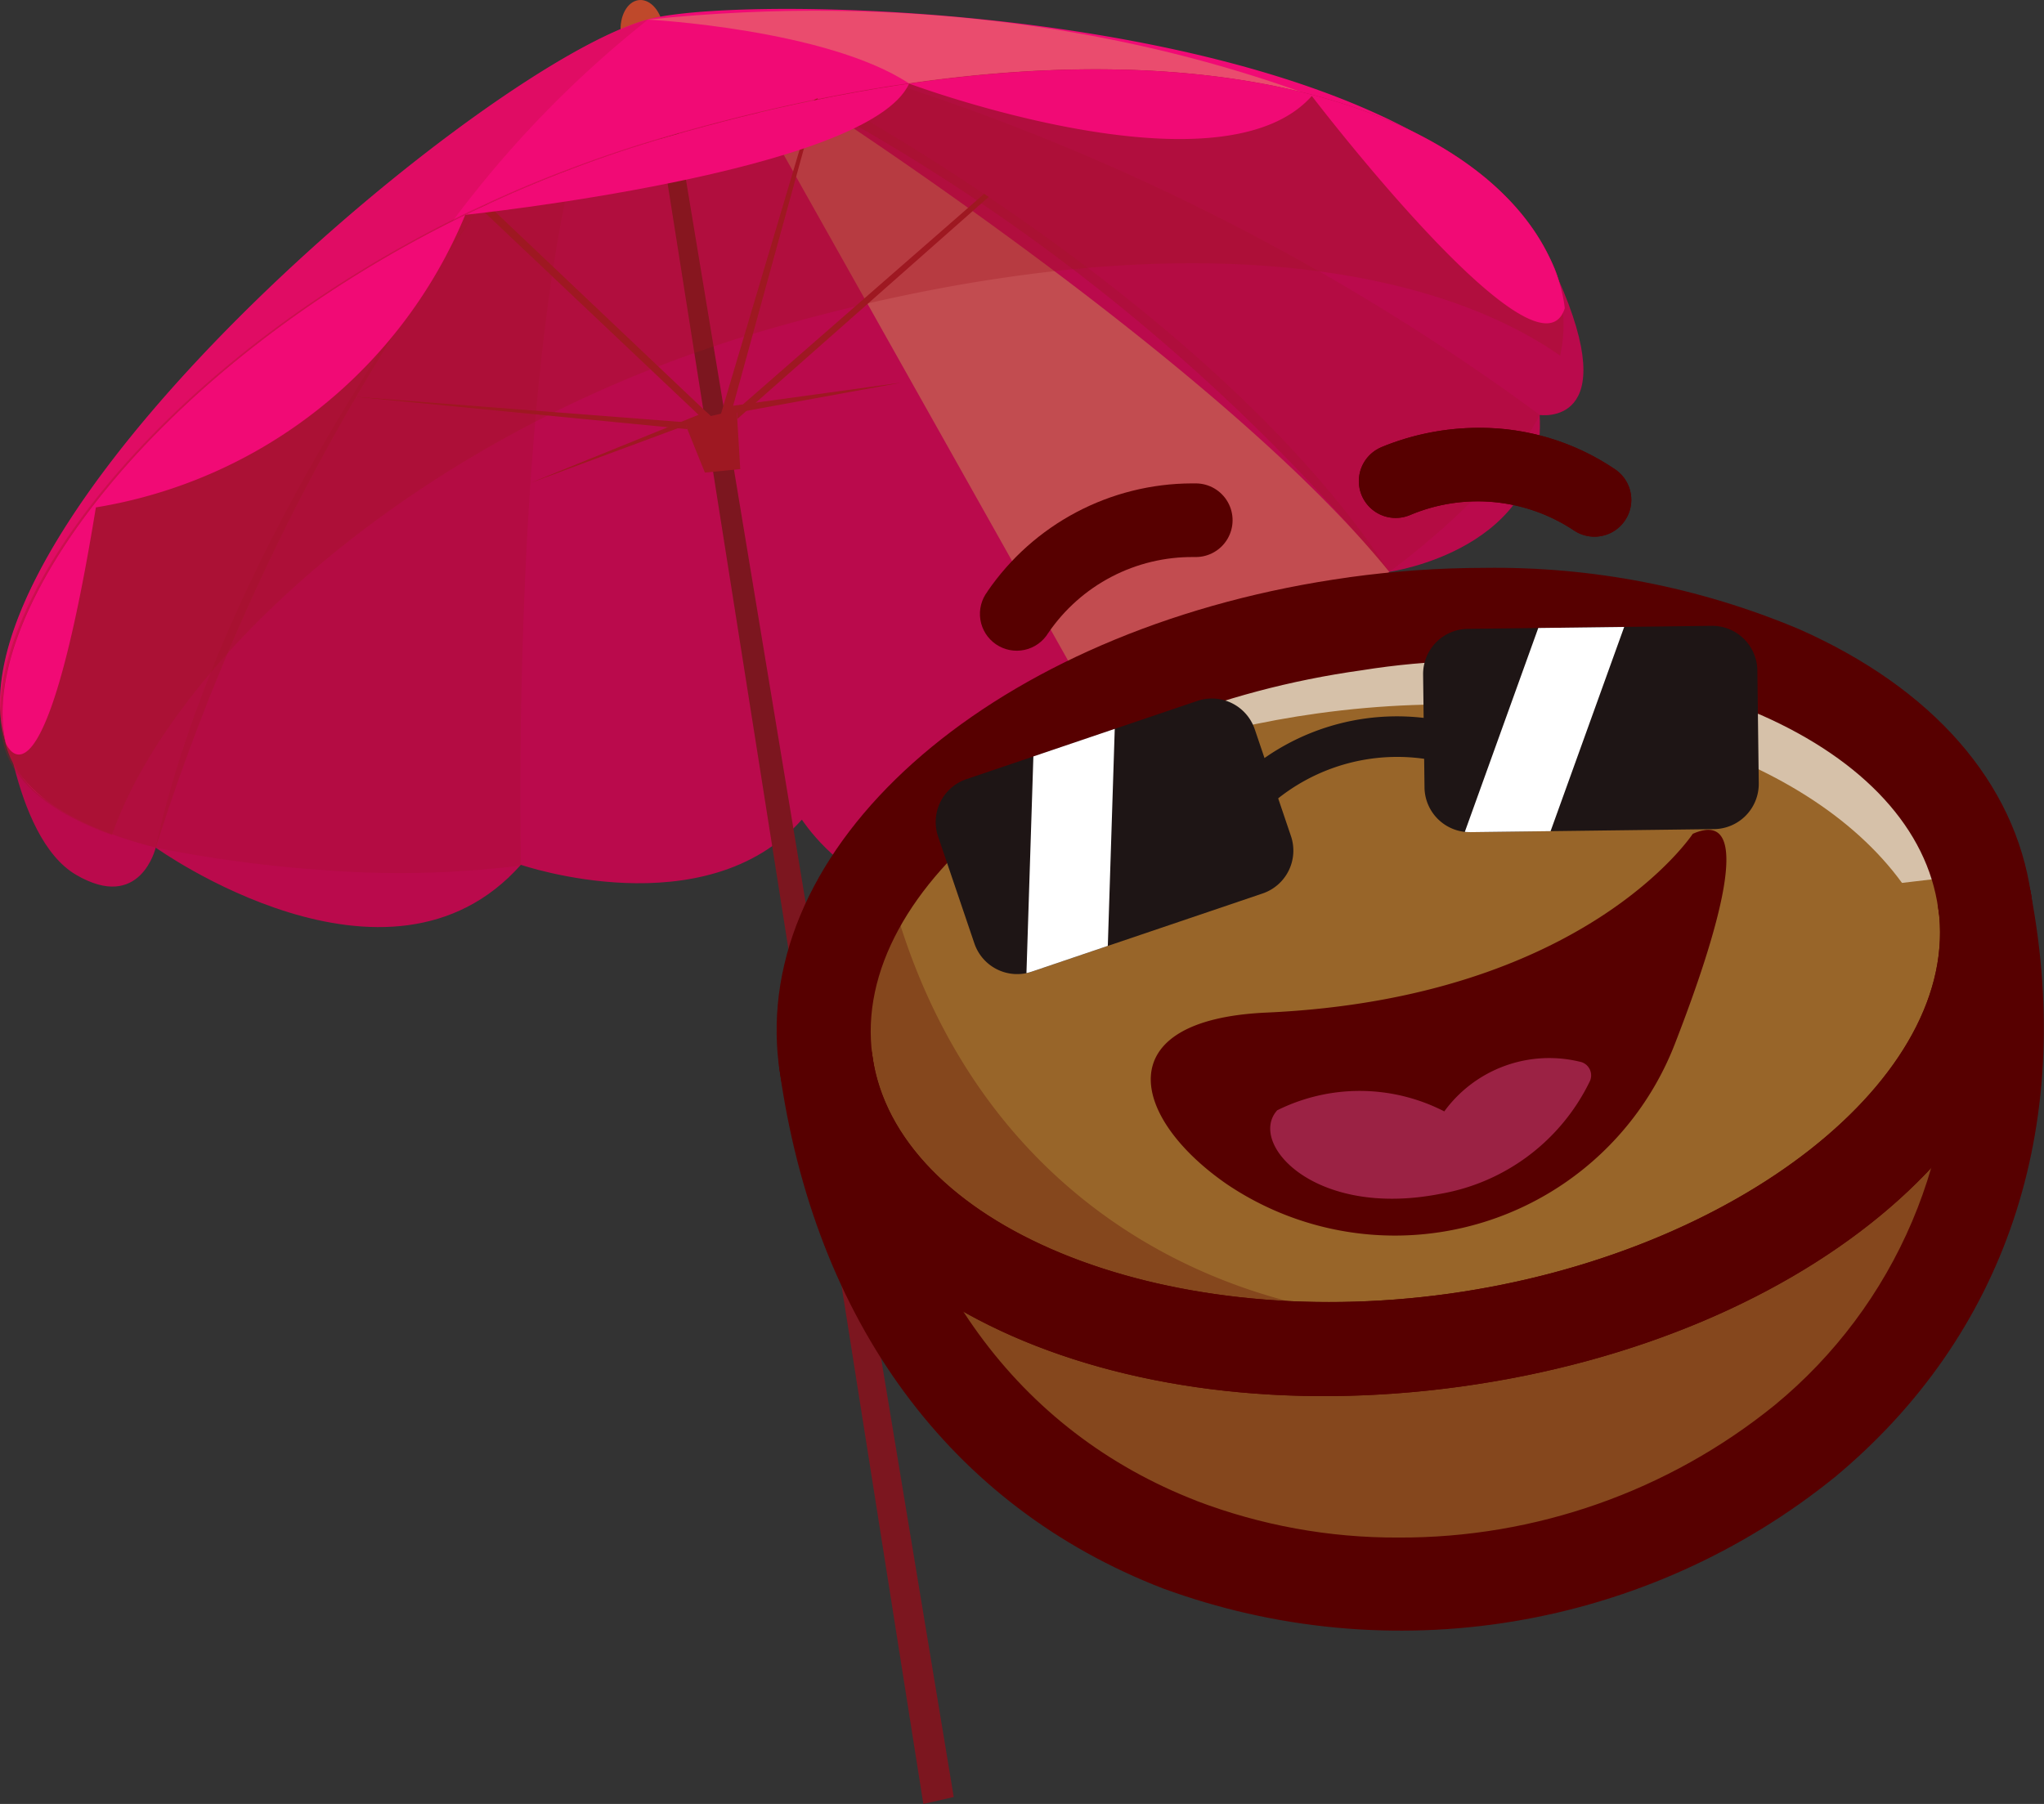 <svg xmlns="http://www.w3.org/2000/svg" xmlns:xlink="http://www.w3.org/1999/xlink" width="53.831" height="47.521" viewBox="0 0 53.831 47.521">
  <rect x="0" y="0" width="53.831" height="47.521" fill="#333333" stroke="none"/>
  <defs>
    <linearGradient id="linear-gradient" x1="290.072" y1="19.347" x2="291.021" y2="19.786" gradientUnits="objectBoundingBox">
      <stop offset="0" stop-color="#ba0a4c"/>
      <stop offset="1" stop-color="#fa3d4f"/>
    </linearGradient>
    <linearGradient id="linear-gradient-2" x1="1138.875" y1="20.104" x2="1138.875" y2="19.523" gradientUnits="objectBoundingBox">
      <stop offset="0" stop-color="#7c161f"/>
      <stop offset="1" stop-color="#bf492b"/>
    </linearGradient>
    <linearGradient id="linear-gradient-3" x1="293.991" y1="15.674" x2="294.935" y2="16.019" gradientUnits="objectBoundingBox">
      <stop offset="0" stop-color="#f10a75"/>
      <stop offset="1" stop-color="#fa6e68"/>
    </linearGradient>
    <linearGradient id="linear-gradient-4" x1="547.565" y1="74.758" x2="547.572" y2="73.637" gradientUnits="objectBoundingBox">
      <stop offset="0"/>
      <stop offset="1" stop-color="#d5ff5e"/>
    </linearGradient>
    <linearGradient id="linear-gradient-5" x1="293.703" y1="15.805" x2="294.648" y2="16.155" xlink:href="#linear-gradient"/>
    <linearGradient id="linear-gradient-6" x1="1566.434" y1="8.431" x2="1566.434" y2="7.424" gradientUnits="objectBoundingBox">
      <stop offset="0" stop-color="#bf492b"/>
      <stop offset="1" stop-color="#7c161f"/>
    </linearGradient>
    <linearGradient id="linear-gradient-7" x1="730.156" y1="20.893" x2="730.186" y2="19.88" gradientUnits="objectBoundingBox">
      <stop offset="0" stop-color="#d5ff5e"/>
      <stop offset="1"/>
    </linearGradient>
    <linearGradient id="linear-gradient-8" x1="992.113" y1="23.595" x2="995.314" y2="22.756" gradientUnits="objectBoundingBox">
      <stop offset="0" stop-color="#f10a75"/>
      <stop offset="1" stop-color="#fa8a74"/>
    </linearGradient>
    <linearGradient id="linear-gradient-9" x1="1032.794" y1="96.909" x2="1036.13" y2="93.462" xlink:href="#linear-gradient-8"/>
    <linearGradient id="linear-gradient-10" x1="698.786" y1="51.012" x2="701.045" y2="49.231" xlink:href="#linear-gradient-8"/>
    <clipPath id="clip-path">
      <path id="Trazado_15359" data-name="Trazado 15359" d="M641.819,1807.23c-8.432,1.137-14.7,6.285-13.995,11.5,2.9,21.515,33.957,16.08,30.586-3.811-.015-.1-.033-.2-.05-.3a6.048,6.048,0,0,0-.15-.742c-1.094-4.116-6.5-6.867-13.1-6.867a24.717,24.717,0,0,0-3.3.224" fill="none"/>
    </clipPath>
    <clipPath id="clip-path-2">
      <rect id="Rectángulo_388" data-name="Rectángulo 388" width="30.895" height="18.953" transform="translate(627.766 1813.592)" fill="none"/>
    </clipPath>
    <clipPath id="clip-path-3">
      <rect id="Rectángulo_389" data-name="Rectángulo 389" width="30.264" height="9.57" transform="translate(627.928 1807.003)" fill="none"/>
    </clipPath>
    <clipPath id="clip-path-4">
      <path id="Trazado_15362" data-name="Trazado 15362" d="M627.822,1818.785v0Zm9.763,11.557c-4.712-1.826-7.744-5.99-8.539-11.725-.614-4.466,5.295-9.1,12.9-10.156a19.742,19.742,0,0,1,10.5,1.178c2.723,1.2,4.381,3.014,4.669,5.095,0,.021.006.041.01.061a16.844,16.844,0,0,1,.273,2.229,12.682,12.682,0,0,1-4.585,10.794,15.643,15.643,0,0,1-9.916,3.491,14.746,14.746,0,0,1-5.316-.967m4.023-24.329c-8.925,1.235-15.379,6.578-15.069,12.327.011.2.031.41.06.614h0c.921,6.664,4.506,11.527,10.093,13.691a18.18,18.18,0,0,0,17.706-2.928c4.489-3.734,6.322-9.186,5.165-15.354-.42-2.947-2.59-5.428-6.113-6.986a20.638,20.638,0,0,0-8.286-1.612,26.114,26.114,0,0,0-3.556.247" fill="none"/>
    </clipPath>
    <clipPath id="clip-path-5">
      <path id="Trazado_15364" data-name="Trazado 15364" d="M658.174,1813.339a1.239,1.239,0,0,0-1.055,1.394c.618,4.438-5.291,9.1-12.9,10.154s-14.557-1.82-15.173-6.271a1.235,1.235,0,0,0-2.457.234c0,.035,0,.07.009.1.827,5.978,8.716,9.659,17.959,8.38s15.839-6.967,15.009-12.941a1.233,1.233,0,0,0-1.393-1.055" fill="#570000"/>
    </clipPath>
    <clipPath id="clip-path-6">
      <path id="Trazado_15365" data-name="Trazado 15365" d="M632.078,1806.388a.97.97,0,1,0,1.6,1.092,4.583,4.583,0,0,1,3.835-2h.044a.97.97,0,0,0,.011-1.94h-.114a6.55,6.55,0,0,0-5.379,2.848" fill="none"/>
    </clipPath>
    <clipPath id="clip-path-7">
      <path id="Trazado_15367" data-name="Trazado 15367" d="M642.436,1802.593a.97.97,0,0,0,.752,1.788l.032-.013a4.574,4.574,0,0,1,4.305.413.97.97,0,0,0,1.076-1.615,6.343,6.343,0,0,0-3.568-1.09,6.747,6.747,0,0,0-2.6.517" fill="#570000"/>
    </clipPath>
    <clipPath id="clip-path-8">
      <path id="Trazado_15372" data-name="Trazado 15372" d="M637.6,1809.27l-6.08,2.061a1.192,1.192,0,0,0-.747,1.511l.955,2.815a1.191,1.191,0,0,0,1.511.746l6.081-2.061a1.192,1.192,0,0,0,.746-1.511l-.954-2.815a1.189,1.189,0,0,0-1.512-.746" fill="none"/>
    </clipPath>
    <clipPath id="clip-path-9">
      <path id="Trazado_15375" data-name="Trazado 15375" d="M651.147,1807.292l-6.42.08a1.192,1.192,0,0,0-1.177,1.207l.037,2.971a1.192,1.192,0,0,0,1.206,1.177l6.42-.08a1.191,1.191,0,0,0,1.177-1.206l-.037-2.972a1.192,1.192,0,0,0-1.19-1.177h-.016" fill="none"/>
    </clipPath>
  </defs>
  <g id="Grupo_2453" data-name="Grupo 2453" transform="translate(-606.071 -1790.806)">
    <g id="Grupo_2426" data-name="Grupo 2426">
      <path id="Trazado_15336" data-name="Trazado 15336" d="M606.09,1808.909s.283,3.943,1.982,4.94,2.1-.715,2.1-.715,6.119,4.393,9.617.453c0,0,4.862,1.673,7.4-1.191,0,0,3.626,5.639,7.965-2.483,0,0,5.766.954,7.5-4.043,0,0,4.177-.573,3.965-4.133,0,0,2.242.342.474-3.618Z" fill="url(#linear-gradient)"/>
      <path id="Trazado_15337" data-name="Trazado 15337" d="M623.064,1792.465c-.31.031-.6-.315-.644-.773s.17-.853.481-.884.6.316.644.773S623.375,1792.435,623.064,1792.465Z" fill="url(#linear-gradient-2)"/>
      <path id="Trazado_15338" data-name="Trazado 15338" d="M626.813,1807.483c-11.4,3.374-19.152,7.44-20.588,2.9a3.129,3.129,0,0,1-.127-.6c-.717-5.907,12.848-17.333,17.039-18.467,2.832-.767,20.665-.32,23.822,6.441C648.972,1802.075,638.213,1804.11,626.813,1807.483Z" fill="url(#linear-gradient-3)"/>
      <path id="Trazado_15339" data-name="Trazado 15339" d="M623.137,1791.322s4.706.249,6.88,1.686l15.223,2.522S636.864,1789.888,623.137,1791.322Z" opacity="0.27" fill="url(#linear-gradient-4)" style="mix-blend-mode: color-dodge;isolation: isolate"/>
      <path id="Trazado_15340" data-name="Trazado 15340" d="M623.137,1791.322a28.362,28.362,0,0,0-5.162,5.331L606.1,1809.789C605.381,1803.882,618.946,1792.456,623.137,1791.322Z" fill="#9e1822" opacity="0.2" style="mix-blend-mode: multiply;isolation: isolate"/>
      <path id="Trazado_15341" data-name="Trazado 15341" d="M646.623,1801.737a.368.368,0,0,1-.02.039,9.207,9.207,0,0,1-1.062,1.494,16.578,16.578,0,0,1-2.681,2.449c-.128.1-.2.151-.2.151a42.209,42.209,0,0,1-14.22,6.226,55.569,55.569,0,0,1-8.647,1.491,39.963,39.963,0,0,1-5.2.139,22.2,22.2,0,0,1-4.4-.587l-.025-.005c-2.236-.568-3.661-1.509-3.949-2.747-.795-3.416,3.908-9.926,12.1-13.921.128-.063.256-.125.386-.183q1.172-.558,2.431-1.032,1.218-.462,2.515-.841,1.973-.573,3.8-.949,1.173-.245,2.285-.412c.094-.014.188-.029.28-.041,10.124-1.474,16.212,1.61,17.187,5.471a3.226,3.226,0,0,1,.081.446A4.656,4.656,0,0,1,646.623,1801.737Z" fill="url(#linear-gradient-5)"/>
      <path id="Trazado_15342" data-name="Trazado 15342" d="M630.388,1838.327l-6.92-43.861.468-.14,7.253,43.818Z" fill="url(#linear-gradient-6)"/>
      <path id="Trazado_15343" data-name="Trazado 15343" d="M621.141,1795.251c-1.574,6.7-1.361,17.808-1.35,18.336v.019a25.86,25.86,0,0,1-5.2.12,34.454,34.454,0,0,1-4.4-.587l-.025-.005c1.416-6.343,5.475-12.722,8.536-16.851Q619.882,1795.725,621.141,1795.251Z" fill="#9e1822" opacity="0.2" style="mix-blend-mode: multiply;isolation: isolate"/>
      <path id="Trazado_15344" data-name="Trazado 15344" d="M646.623,1801.737a.368.368,0,0,1-.02.039,7.361,7.361,0,0,1-1.062,1.494,20.326,20.326,0,0,1-2.681,2.449c-.128.1-.2.151-.2.151a51.86,51.86,0,0,0-15.206-12.409l.406-.083c.641-.127,1.268-.238,1.879-.329A59.662,59.662,0,0,1,646.623,1801.737Z" fill="#9e1822" opacity="0.2" style="mix-blend-mode: multiply;isolation: isolate"/>
      <path id="Trazado_15345" data-name="Trazado 15345" d="M618.71,1796.283a58.813,58.813,0,0,0-8.536,16.851c-2.236-.568-3.661-1.509-3.949-2.747C605.43,1806.971,610.519,1800.279,618.71,1796.283Z" fill="#9e1822" opacity="0.31" style="mix-blend-mode: multiply;isolation: isolate"/>
      <path id="Trazado_15346" data-name="Trazado 15346" d="M642.658,1805.87a51.86,51.86,0,0,0-15.206-12.409l.406-.083S638.083,1798.86,642.658,1805.87Z" fill="#9e1822" opacity="0.2" style="mix-blend-mode: multiply;isolation: isolate"/>
      <path id="Trazado_15347" data-name="Trazado 15347" d="M627.452,1793.461s10.8,6.956,15.206,12.409a46.383,46.383,0,0,1-7.5,4.043l-9.074-16.147Z" opacity="0.27" fill="url(#linear-gradient-7)" style="mix-blend-mode: color-dodge;isolation: isolate"/>
      <path id="Trazado_15348" data-name="Trazado 15348" d="M624.1,1801.929l1.373-.324.093,1.557-.931.093Z" fill="#9e1822"/>
      <path id="Trazado_15349" data-name="Trazado 15349" d="M615.345,1801.251l8.758.678.074.182Z" fill="#9e1822"/>
      <path id="Trazado_15350" data-name="Trazado 15350" d="M625.476,1801.6l6.513-5.688.121.081-6.619,5.848Z" fill="#9e1822"/>
      <path id="Trazado_15351" data-name="Trazado 15351" d="M618.71,1796.283l5.931,5.614.266-.016-6-5.69Z" fill="#9e1822"/>
      <path id="Trazado_15352" data-name="Trazado 15352" d="M627.521,1793.431l-2.512,8.444.27-.016,2.328-8.465Z" fill="#9e1822"/>
      <path id="Trazado_15353" data-name="Trazado 15353" d="M624.666,1801.652l-4.625,1.875,4.746-1.761Z" fill="#9e1822"/>
      <path id="Trazado_15354" data-name="Trazado 15354" d="M625.338,1801.5l4.464-.614-4.626.844Z" fill="#9e1822"/>
      <path id="Trazado_15355" data-name="Trazado 15355" d="M620.849,1801.574c.128-.062.256-.124.386-.183q1.17-.556,2.43-1.031,1.22-.462,2.516-.842,1.972-.573,3.8-.949c.782-.162,1.545-.3,2.285-.411l.28-.042c6.8-.99,11.783.08,14.614,2.06a3.859,3.859,0,0,0,.065-1.253,3.233,3.233,0,0,0-.081-.446c-.974-3.862-7.063-6.945-17.187-5.471-.092.012-.186.026-.28.041-.74.11-1.5.249-2.285.411-1.215.254-2.48.568-3.8.95q-1.294.377-2.515.841-1.26.472-2.431,1.032c-.13.058-.258.12-.386.182-8.191,4-12.894,10.506-12.1,13.922.238,1.023,1.254,1.842,2.86,2.416C610.235,1809.293,614.49,1804.676,620.849,1801.574Z" fill="#9e1822" opacity="0.31" style="mix-blend-mode: multiply;isolation: isolate"/>
      <g id="Grupo_2425" data-name="Grupo 2425">
        <path id="Trazado_15356" data-name="Trazado 15356" d="M606.225,1810.387s.977,2.351,2.371-6.215a12.755,12.755,0,0,0,9.728-7.706C610.133,1800.461,605.43,1806.971,606.225,1810.387Z" fill="url(#linear-gradient-8)"/>
        <path id="Trazado_15357" data-name="Trazado 15357" d="M627.452,1793.461q-1.824.379-3.8.949-1.294.376-2.515.841-1.26.474-2.431,1.032c-.13.058-.258.12-.386.183,0,0,10.637-1.113,11.693-3.458-.092.012-.186.027-.28.041Q628.627,1793.216,627.452,1793.461Z" fill="url(#linear-gradient-9)"/>
        <path id="Trazado_15358" data-name="Trazado 15358" d="M647.2,1798.479c-.975-3.861-7.063-6.945-17.187-5.471,0,0,8.181,3.057,10.606.326,0,0,5.965,7.814,6.662,5.591A3.226,3.226,0,0,0,647.2,1798.479Z" fill="url(#linear-gradient-10)"/>
      </g>
    </g>
    <g id="Grupo_2452" data-name="Grupo 2452">
      <g id="Grupo_2428" data-name="Grupo 2428">
        <g id="Grupo_2427" data-name="Grupo 2427" clip-path="url(#clip-path)">
          <rect id="Rectángulo_387" data-name="Rectángulo 387" width="34.658" height="33.237" transform="translate(627.123 1807.006)" fill="#986529"/>
        </g>
      </g>
      <g id="Grupo_2435" data-name="Grupo 2435">
        <g id="Grupo_2431" data-name="Grupo 2431" opacity="0.3">
          <g id="Grupo_2430" data-name="Grupo 2430">
            <g id="Grupo_2429" data-name="Grupo 2429" clip-path="url(#clip-path-2)">
              <path id="Trazado_15360" data-name="Trazado 15360" d="M627.822,1818.785a7.043,7.043,0,0,1,1.533-5.193c3.6,15.986,24,14.917,29.276,3.285,1.09,18.219-27.934,22.669-30.809,1.908" fill="#570000"/>
            </g>
          </g>
        </g>
        <g id="Grupo_2434" data-name="Grupo 2434" opacity="0.6">
          <g id="Grupo_2433" data-name="Grupo 2433">
            <g id="Grupo_2432" data-name="Grupo 2432" clip-path="url(#clip-path-3)">
              <path id="Trazado_15361" data-name="Trazado 15361" d="M658.192,1813.824l-2.03.24c-2.53-3.48-8.635-5.4-15.386-4.466-5.9.817-10.728,3.594-12.848,6.974,1-4.391,6.621-8.335,13.849-9.334,8.021-1.11,15.126,1.8,16.415,6.586" fill="#fff"/>
            </g>
          </g>
        </g>
      </g>
      <g id="Grupo_2437" data-name="Grupo 2437">
        <g id="Grupo_2436" data-name="Grupo 2436" clip-path="url(#clip-path-4)">
          <rect id="Rectángulo_390" data-name="Rectángulo 390" width="35.509" height="30.338" transform="translate(625.189 1805.803) rotate(-2.048)" fill="#570000"/>
        </g>
      </g>
      <g id="Grupo_2439" data-name="Grupo 2439">
        <path id="Trazado_15363" data-name="Trazado 15363" d="M658.174,1813.339a1.239,1.239,0,0,0-1.055,1.394c.618,4.438-5.291,9.1-12.9,10.154s-14.557-1.82-15.173-6.271a1.235,1.235,0,0,0-2.457.234c0,.035,0,.07.009.1.827,5.978,8.716,9.659,17.959,8.38s15.839-6.967,15.009-12.941a1.233,1.233,0,0,0-1.393-1.055" fill="#570000"/>
        <g id="Grupo_2438" data-name="Grupo 2438" clip-path="url(#clip-path-5)">
          <rect id="Rectángulo_391" data-name="Rectángulo 391" width="34.367" height="16.486" transform="matrix(0.999, -0.036, 0.036, 0.999, 626.009, 1813.347)" fill="#570000"/>
        </g>
      </g>
      <g id="Grupo_2441" data-name="Grupo 2441">
        <g id="Grupo_2440" data-name="Grupo 2440" clip-path="url(#clip-path-6)">
          <rect id="Rectángulo_392" data-name="Rectángulo 392" width="6.888" height="4.568" transform="translate(631.644 1803.543) rotate(-1.736)" fill="#570000"/>
        </g>
      </g>
      <g id="Grupo_2443" data-name="Grupo 2443">
        <path id="Trazado_15366" data-name="Trazado 15366" d="M642.436,1802.593a.97.97,0,0,0,.752,1.788l.032-.013a4.574,4.574,0,0,1,4.305.413.97.97,0,0,0,1.076-1.615,6.343,6.343,0,0,0-3.568-1.09,6.747,6.747,0,0,0-2.6.517" fill="#570000"/>
        <g id="Grupo_2442" data-name="Grupo 2442" clip-path="url(#clip-path-7)">
          <rect id="Rectángulo_393" data-name="Rectángulo 393" width="7.535" height="3.092" transform="matrix(1, -0.03, 0.03, 1, 641.629, 1802.078)" fill="#570000"/>
        </g>
      </g>
      <g id="Grupo_2444" data-name="Grupo 2444">
        <path id="Trazado_15368" data-name="Trazado 15368" d="M650.652,1812.771s-2.841,4.333-11.227,4.709c-4.193.189-3.577,2.768-1.047,4.518a7.909,7.909,0,0,0,11.818-3.733c1.083-2.793,2.149-6.246.456-5.494" fill="#570000"/>
        <path id="Trazado_15369" data-name="Trazado 15369" d="M647.659,1818.77a3.42,3.42,0,0,0-3.551,1.313,4.875,4.875,0,0,0-4.4-.029c-.782.865.975,2.854,4.3,2.2a5.4,5.4,0,0,0,3.931-2.96.367.367,0,0,0-.274-.522" fill="#9b2244"/>
        <path id="Trazado_15370" data-name="Trazado 15370" d="M639.324,1814.342l-6.081,2.061a1.191,1.191,0,0,1-1.511-.746l-.955-2.815a1.192,1.192,0,0,1,.746-1.511l6.081-2.061a1.192,1.192,0,0,1,1.512.746l.954,2.815a1.192,1.192,0,0,1-.746,1.511" fill="#1e1515"/>
      </g>
      <g id="Grupo_2446" data-name="Grupo 2446">
        <g id="Grupo_2445" data-name="Grupo 2445" clip-path="url(#clip-path-8)">
          <path id="Trazado_15371" data-name="Trazado 15371" d="M633.061,1817.778l2.143-.726.245-7.667-2.143.726Z" fill="#fff"/>
        </g>
      </g>
      <g id="Grupo_2447" data-name="Grupo 2447">
        <path id="Trazado_15373" data-name="Trazado 15373" d="M651.213,1812.647l-6.42.08a1.192,1.192,0,0,1-1.206-1.177l-.037-2.972a1.191,1.191,0,0,1,1.177-1.206l6.42-.08a1.192,1.192,0,0,1,1.206,1.177l.037,2.972a1.192,1.192,0,0,1-1.177,1.206" fill="#1e1515"/>
      </g>
      <g id="Grupo_2449" data-name="Grupo 2449">
        <g id="Grupo_2448" data-name="Grupo 2448" clip-path="url(#clip-path-9)">
          <path id="Trazado_15374" data-name="Trazado 15374" d="M644.195,1813.979l2.262-.028,2.6-7.216-2.263.028Z" fill="#fff"/>
        </g>
      </g>
      <g id="Grupo_2451" data-name="Grupo 2451">
        <g id="Grupo_2450" data-name="Grupo 2450">
          <path id="Trazado_15376" data-name="Trazado 15376" d="M639.507,1812.027l-.744-.765a6.089,6.089,0,0,1,5.449-1.434l-.258,1.035A5.047,5.047,0,0,0,639.507,1812.027Z" fill="#1e1515"/>
        </g>
      </g>
    </g>
  </g>
</svg>
